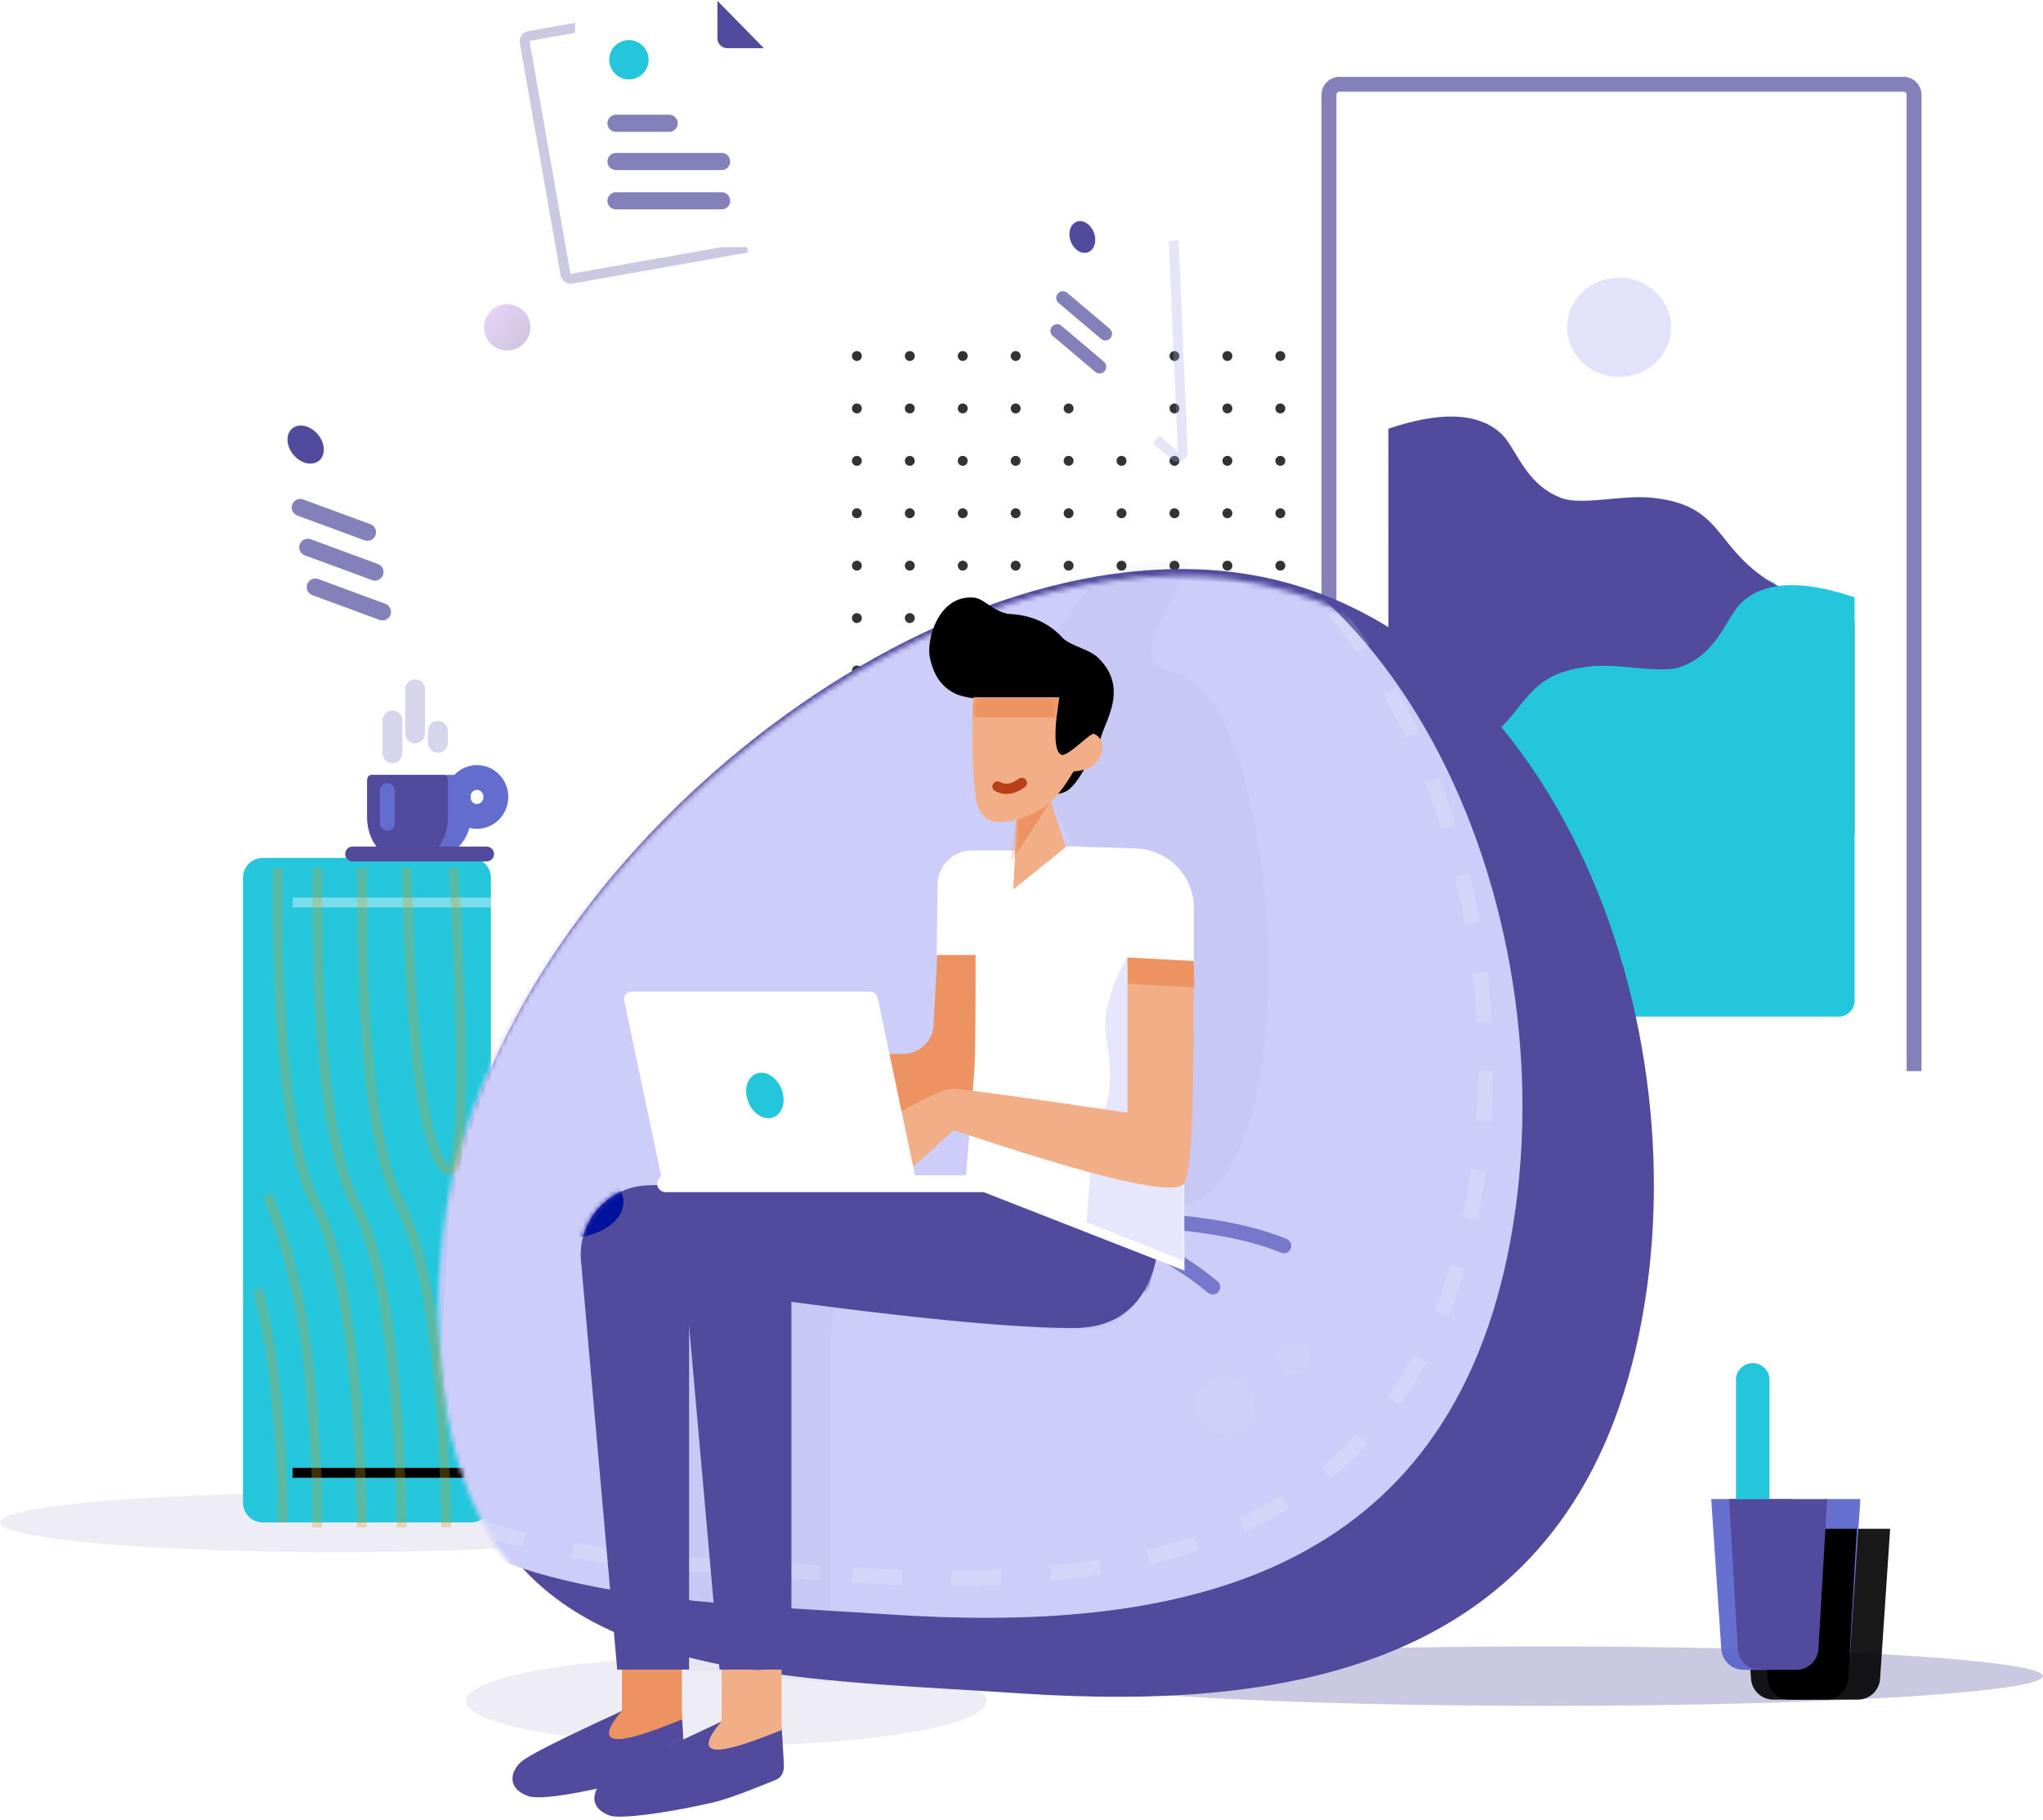 <svg xmlns="http://www.w3.org/2000/svg" xmlns:xlink="http://www.w3.org/1999/xlink" viewBox="0 0 412 367"><defs><path id="b" d="M.09 70.284h30.084l-2.028 30.253a4.493 4.493 0 0 1-4.483 4.193H6.602a4.493 4.493 0 0 1-4.483-4.193L.09 70.284z"></path><path id="d" d="M3.7 70.284h19.77l-1.752 30.213a4.493 4.493 0 0 1-4.485 4.233H9.937a4.493 4.493 0 0 1-4.486-4.233L3.7 70.284z"></path><path id="f" d="M126.837 234.683c55.753.79 110.398-11.671 120.706-78.906C257.85 88.542 218.733 6.723 152.388 6.444 86.045 6.164 9.398 81.248 6.346 147.882c-1.249 27.27 4.374 53.869 20.397 68.315 22.095 19.92 62.49 17.953 100.094 18.486z"></path><path id="i" d="M17.895 1.78C7.647 10.245 1.987 15.31.915 16.97-.693 19.46-.33 22.829 4.07 23.193c2.137.176 7.588-2.071 16.353-6.744 2.177-1.16 5.904-3.239 11.18-6.234.93-.766 1.162-1.878.697-3.336A402.588 402.588 0 0 0 30.086.236C23.687 5.11 19.6 7.548 17.82 7.548s-1.754-1.923.075-5.769z"></path><path id="k" d="M97.322 8.131c-.42 11.158-6.32 16.736-17.701 16.736H22.816v74.159H8.32l-7.302-82.43C.334 8.896 6.025 2.099 13.727 1.417a14 14 0 0 1 .876-.05l46.78-1.2L95.75 4.905l1.57 3.227z"></path><path id="m" d="M21.07 1.78C8.822 12.046 2.162 18.011 1.09 19.671c-1.607 2.49-1.246 5.859 3.155 6.223 2.137.177 10.759-3.328 19.524-8 2.177-1.161 5.846-3.721 11.007-7.68.93-.766 1.163-1.878.698-3.336A402.588 402.588 0 0 0 33.26.236C26.862 5.11 22.773 7.548 20.994 7.548c-1.778 0-1.753-1.923.075-5.769z"></path><path id="n" d="M97.322 8.131c-.42 14.682-6.32 22.022-17.701 22.022-11.382 0-30.317-1.762-56.805-5.286v74.159H8.32l-7.302-82.43C.334 8.896 6.025 2.099 13.727 1.417a14 14 0 0 1 .876-.05l46.78-1.2L95.75 4.905l1.57 3.227z"></path><path id="p" d="m26.865.327 13.618.445c6.472.21 11.609 5.518 11.609 11.993v10.953c-1.149 12.216-1.776 21.116-1.88 26.701-.192 10.179-.192 22.007 0 35.484L5.966 68.595C7.111 55.227 7.749 47.11 7.882 44.246c.133-2.864.2-10.201.2-22.011H.244L.41 8.068a7 7 0 0 1 7-6.918h10.147l9.308-.823z"></path><path id="r" d="m7.417.503 3.471 10.565-10.616 8.56.835-15.91z"></path><path id="t" d="M9.63 20.257c-.132 1.001-.199 3.033-.199 6.096 0 4.595-.098 5.502.2 9.586.297 4.085.388 8.067 3.554 9.19 3.166 1.123 8.655-1.221 11.111-3.023 1.637-1.201 3.47-3.502 5.499-6.902 2.407-.202 4.055-.942 4.943-2.22 1.331-1.917 1.152-4.598-.837-5.37-.706-.273-5.392 4.77-6.564 4.225-1.423-.662-1.564-4.522-.423-11.582H9.63z"></path><linearGradient id="e" x1="32.208%" x2="69.006%" y1="106.597%" y2="-1.479%"><stop offset="0%" stop-color="#A2F8E4"></stop><stop offset="100%" stop-color="#4BC39D"></stop></linearGradient><linearGradient id="h" x1="0%" x2="164.025%" y1="6.411%" y2="139.746%"><stop offset="0%" stop-color="#BE71F1"></stop><stop offset="100%" stop-color="#151B4E"></stop></linearGradient><filter id="a" width="139.9%" height="134.8%" x="-10%" y="-8.7%" filterUnits="objectBoundingBox"><feOffset dx="6" dy="6" in="SourceAlpha" result="shadowOffsetOuter1"></feOffset><feColorMatrix in="shadowOffsetOuter1" values="0 0 0 0 0.622 0 0 0 0 0.353 0 0 0 0 0.382 0 0 0 0.032 0"></feColorMatrix></filter><filter id="c" width="160.7%" height="134.8%" x="-15.2%" y="-8.7%" filterUnits="objectBoundingBox"><feOffset dx="6" dy="6" in="SourceAlpha" result="shadowOffsetOuter1"></feOffset><feColorMatrix in="shadowOffsetOuter1" values="0 0 0 0 0.622 0 0 0 0 0.353 0 0 0 0 0.382 0 0 0 0.032 0"></feColorMatrix></filter></defs><g fill="none" fill-rule="evenodd"><path fill="#FFF" d="M54 173h154a4 4 0 0 1 4 4v126a4 4 0 0 1-4 4H54a4 4 0 0 1-4-4V177a4 4 0 0 1 4-4z"></path><ellipse cx="68" cy="307" fill="#514A9D" opacity="0.1" rx="68" ry="6"></ellipse><ellipse cx="146.5" cy="343" fill="#514A9D" opacity="0.1" rx="52.5" ry="9"></ellipse><ellipse cx="312" cy="338" fill="#514A9D" opacity="0.3" rx="100" ry="6"></ellipse><g opacity="0.9" transform="translate(345 232)"><use fill="#000" filter="url(#a)" xlink:href="#b"></use><use fill="#5561C9" xlink:href="#b"></use></g><g transform="translate(345 232)"><use fill="#000" filter="url(#c)" xlink:href="#d"></use><use fill="#514A9D" xlink:href="#d"></use></g><path fill="#FFF" d="M371.002 267.719h-2.887v-32.301a3.378 3.378 0 1 0-6.756 0v32.3h-.056a3.582 3.582 0 1 0 0 7.165h.056v27.401h6.756v-27.401h6.235a3.653 3.653 0 0 0 .117 0 3.465 3.465 0 0 0 3.464-3.465V256.26a3.465 3.465 0 0 0-6.929 0v11.46z"></path><path fill="#24C6DC" d="M353.466 274.883a3.378 3.378 0 0 1 3.378 3.378v24.023h-6.756v-24.023a3.378 3.378 0 0 1 3.378-3.378zM53 173h42a4 4 0 0 1 4 4v126a4 4 0 0 1-4 4H53a4 4 0 0 1-4-4V177a4 4 0 0 1 4-4z"></path><path fill="#000000" d="M59 296h65v2H59z"></path><path fill="#FFF" d="M59 181h65v2H59z" opacity="0.4"></path><g transform="translate(71 139)"><path stroke="#33309E" stroke-linecap="round" stroke-width="4" d="M8.136 6.287v6.594M12.72 0v8.892m4.578-.512v2.409" opacity="0.2"></path><ellipse cx="25.184" cy="21.708" stroke="#626DCD" stroke-width="5" rx="3.816" ry="3.923"></ellipse><path fill="#626DCD" d="M21.124 17.262h1.77c.563 0 1.018.468 1.018 1.046v7.584c0 4.478-3.53 8.108-7.886 8.108H10.94c-4.356 0-7.886-3.63-7.886-8.108v-7.584c0-.578.455-1.046 1.017-1.046h4.351"></path><path fill="#514A9D" d="M17.157 17.262h1.382c.439 0 .794.468.794 1.046v7.584c0 4.478-2.755 8.108-6.155 8.108h-3.97c-3.4 0-6.155-3.63-6.155-8.108v-7.584c0-.578.355-1.046.794-1.046h3.396"></path><path stroke="#626DCD" stroke-linecap="round" stroke-width="3" d="M7.118 20.41v6.594"></path><path stroke="#514A9D" stroke-linecap="round" stroke-width="3" d="M.114 33.215h27.011"></path></g><path stroke="#514A9D" stroke-width="3" d="M268 216V19.123A2.12 2.12 0 0 1 270.117 17h113.766A2.12 2.12 0 0 1 386 19.123V216" opacity="0.7"></path><path fill="#FFF" d="M283.2 30h87.6a3.2 3.2 0 0 1 3.2 3.2v168.6a3.2 3.2 0 0 1-3.2 3.2h-87.6a3.2 3.2 0 0 1-3.2-3.2V33.2a3.2 3.2 0 0 1 3.2-3.2z"></path><path fill="url(#e)" d="M266.346 153.81c7.492-2.075 12.727-4.138 15.706-6.187 10.376-7.138 8.825-14.673 22.498-16.22 6.31-.714 14.373 1.61 18.614 0 7.349-2.79 9.038-10.093 12.085-12.936 4.56-4.255 12.143-4.594 22.751-1.015V198.8a3.2 3.2 0 0 1-3.2 3.2h-87.6a3.2 3.2 0 0 1-3.2-3.2v-41.906a3.2 3.2 0 0 1 2.346-3.084z" opacity="0.5"></path><path fill="#514A9D" d="M371.654 122.81c-7.492-2.075-12.727-4.138-15.706-6.187-10.376-7.138-8.825-14.673-22.498-16.22-6.31-.714-14.373 1.61-18.614 0-7.349-2.79-9.038-10.093-12.085-12.936-4.56-4.255-12.143-4.594-22.751-1.015V167.8a3.2 3.2 0 0 0 3.2 3.2h87.6a3.2 3.2 0 0 0 3.2-3.2v-41.906a3.2 3.2 0 0 0-2.346-3.084z"></path><path fill="#24C6DC" d="M282.346 156.81c7.492-2.075 12.727-4.138 15.706-6.187 10.376-7.138 8.825-14.673 22.498-16.22 6.31-.714 14.373 1.61 18.614 0 7.349-2.79 9.038-10.093 12.085-12.936 4.56-4.255 12.143-4.594 22.751-1.015V201.8a3.2 3.2 0 0 1-3.2 3.2h-87.6a3.2 3.2 0 0 1-3.2-3.2v-41.906a3.2 3.2 0 0 1 2.346-3.084z"></path><ellipse cx="326.5" cy="66" fill="#CDCDF9" opacity="0.572" rx="10.5" ry="10"></ellipse><g fill="#000000" opacity="0.8" transform="translate(172 71)"><circle cx="0.801" cy="0.793" r="1"></circle><circle cx="11.475" cy="0.793" r="1"></circle><circle cx="22.15" cy="0.793" r="1"></circle><circle cx="32.825" cy="0.793" r="1"></circle><circle cx="43.5" cy="0.793" r="1"></circle><circle cx="54.175" cy="0.793" r="1"></circle><circle cx="64.85" cy="0.793" r="1"></circle><circle cx="75.525" cy="0.793" r="1"></circle><circle cx="86.199" cy="0.793" r="1"></circle><circle cx="0.801" cy="11.362" r="1"></circle><circle cx="11.475" cy="11.362" r="1"></circle><circle cx="22.15" cy="11.362" r="1"></circle><circle cx="32.825" cy="11.362" r="1"></circle><circle cx="43.5" cy="11.362" r="1"></circle><circle cx="54.175" cy="11.362" r="1"></circle><circle cx="64.85" cy="11.362" r="1"></circle><circle cx="75.525" cy="11.362" r="1"></circle><circle cx="86.199" cy="11.362" r="1"></circle><circle cx="0.801" cy="21.931" r="1"></circle><circle cx="11.475" cy="21.931" r="1"></circle><circle cx="22.15" cy="21.931" r="1"></circle><circle cx="32.825" cy="21.931" r="1"></circle><circle cx="43.5" cy="21.931" r="1"></circle><circle cx="54.175" cy="21.931" r="1"></circle><circle cx="64.85" cy="21.931" r="1"></circle><circle cx="75.525" cy="21.931" r="1"></circle><circle cx="86.199" cy="21.931" r="1"></circle><circle cx="0.801" cy="32.5" r="1"></circle><circle cx="11.475" cy="32.5" r="1"></circle><circle cx="22.15" cy="32.5" r="1"></circle><circle cx="32.825" cy="32.5" r="1"></circle><circle cx="43.5" cy="32.5" r="1"></circle><circle cx="54.175" cy="32.5" r="1"></circle><circle cx="64.85" cy="32.5" r="1"></circle><circle cx="75.525" cy="32.5" r="1"></circle><circle cx="86.199" cy="32.5" r="1"></circle><circle cx="0.801" cy="43.069" r="1"></circle><circle cx="11.475" cy="43.069" r="1"></circle><circle cx="22.15" cy="43.069" r="1"></circle><circle cx="32.825" cy="43.069" r="1"></circle><circle cx="43.5" cy="43.069" r="1"></circle><circle cx="54.175" cy="43.069" r="1"></circle><circle cx="64.85" cy="43.069" r="1"></circle><circle cx="75.525" cy="43.069" r="1"></circle><circle cx="86.199" cy="43.069" r="1"></circle><circle cx="0.801" cy="53.638" r="1"></circle><circle cx="11.475" cy="53.638" r="1"></circle><circle cx="22.15" cy="53.638" r="1"></circle><circle cx="32.825" cy="53.638" r="1"></circle><circle cx="43.5" cy="53.638" r="1"></circle><circle cx="54.175" cy="53.638" r="1"></circle><circle cx="64.85" cy="53.638" r="1"></circle><circle cx="75.525" cy="53.638" r="1"></circle><circle cx="86.199" cy="53.638" r="1"></circle><circle cx="0.801" cy="64.207" r="1"></circle><circle cx="11.475" cy="64.207" r="1"></circle><circle cx="22.15" cy="64.207" r="1"></circle><circle cx="32.825" cy="64.207" r="1"></circle><circle cx="43.5" cy="64.207" r="1"></circle><circle cx="54.175" cy="64.207" r="1"></circle><circle cx="64.85" cy="64.207" r="1"></circle><circle cx="75.525" cy="64.207" r="1"></circle><circle cx="86.199" cy="64.207" r="1"></circle></g><g transform="translate(85 107)"><mask id="g" fill="#fff"><use xlink:href="#f"></use></mask><use fill="#514A9D" transform="rotate(3 127.68 120.58)" xlink:href="#f"></use><path fill="#CDCDF9" d="M100.33 218.758c55.753.79 110.397-11.671 120.705-78.906 10.308-67.235-28.81-149.054-95.154-149.333-66.343-.28-142.99 74.804-146.042 141.438-1.25 27.27 4.374 53.868 20.397 68.315 22.094 19.92 62.49 17.953 100.094 18.486z" mask="url(#g)" transform="rotate(3 101.172 104.655)"></path><path stroke="#FFF" stroke-dasharray="10" stroke-width="3" d="M92.908 210.796c55.753.79 110.397-11.672 120.705-78.907 10.308-67.235-28.81-149.054-95.154-149.333-66.343-.28-142.99 74.805-146.042 141.439-1.25 27.27 4.374 53.868 20.397 68.314 22.094 19.92 62.49 17.954 100.094 18.487z" mask="url(#g)" opacity="0.4" transform="rotate(3 93.75 96.693)"></path><ellipse cx="162.031" cy="176.283" fill="#FFF" mask="url(#g)" opacity="0.2" rx="5.946" ry="5.959"></ellipse><path stroke="#77C" stroke-linecap="round" stroke-width="3" d="M133.727 138.804c17.804-.097 31.193 1.71 40.168 5.42" mask="url(#g)"></path><path stroke="#77C" stroke-linecap="round" stroke-width="3" d="M121.53 140.385c17.747.336 31.14 2.15 40.176 5.44" mask="url(#g)" transform="rotate(20 141.618 143.105)"></path><ellipse cx="175.992" cy="167.073" fill="#FFF" mask="url(#g)" opacity="0.2" rx="3.243" ry="3.25"></ellipse><path fill="#514A9D" d="m82.406 232.395-35.611-3.324V171.68l-3.853-38.412L96.879 121.7l3.246 16.574a27.812 27.812 0 0 0-17.719 25.916v68.205zM144.933 6.014l9.954.317c-2.82 5.982-4.446 9.403-4.875 10.26-3.052 6.105-4.607 9.525 0 11.417 4.608 1.893 13.394 2.35 18.793 36.097 5.4 33.748-.522 66.073-12.97 71.353-8.299 3.52-21.747 4.232-40.343 2.136l28.417-49.286-19.629-38.922-1.537-14.765 6.666-16.092 7.156-9.755 8.368-2.76z" mask="url(#g)" opacity="0.2"></path></g><g transform="translate(21.883 61)"><ellipse cx="80.403" cy="5.008" fill="url(#h)" opacity="0.3" rx="4.676" ry="4.675"></ellipse><ellipse cx="22.182" cy="29.552" fill="#FFF" opacity="0.2" rx="21.277" ry="21.272"></ellipse></g><path fill="#ED9261" d="m189.496 183.369-1.218 23.294a6.188 6.188 0 0 1-6.18 5.865h-8.762c-5.42 0-11.446-2.422-13.87-2.46-1.617-.026-3.607.556-5.971 1.746l4.277 8.451 4.023-2.938c10.794 4.993 18.312 7.737 22.555 8.229 6.363.739 12.174 1.51 14.352-2.755 1.452-2.844 3.158-15.668 5.117-38.472l-14.323-.96zm-64.06 149.654-.022 11.93-17.812 10.97c-2.384 1.694-2.19 3.036.58 4.03 2.771.995 12.712-.749 29.823-5.229l-.495-9.766-.005-12.153c-.25.72-1.339 1.287-3.267 1.702-1.928.413-4.861-.081-8.802-1.484z"></path><g transform="rotate(15 -1232.116 581.586)"><mask id="j" fill="#fff"><use xlink:href="#i"></use></mask><use fill="#514A9D" xlink:href="#i"></use><ellipse cx="31.592" cy="10.091" fill="#FFD38C" mask="url(#j)" opacity="0.2" rx="3.707" ry="6.421"></ellipse></g><g transform="translate(116.149 237.652)"><mask id="l" fill="#fff"><use xlink:href="#k"></use></mask><use fill="#514A9D" xlink:href="#k"></use><ellipse cx="81.252" cy="35.227" fill="#F7ADA6" mask="url(#l)" opacity="0.4" rx="11.552" ry="7.346"></ellipse><ellipse cx="-1.965" cy="4.706" fill="#00129E" mask="url(#l)" rx="11.552" ry="7.346"></ellipse><path fill="#000000" d="m58.438 2.522 37.19 14.8c.544-2.128.914-3.746 1.108-4.857.195-1.11.362-2.55.5-4.32L58.439 2.522z" mask="url(#l)" opacity="0.2"></path></g><path fill="#F2AF87" d="m145.541 335.137-.022 11.931-17.812 10.97c-2.384 1.694-2.19 3.036.58 4.03 2.771.994 12.712-.749 29.823-5.23l-.495-9.765-.005-12.153c-.25.72-1.339 1.287-3.267 1.701-1.928.413-4.861-.081-8.802-1.484z"></path><use fill="#514A9D" xlink:href="#m" transform="rotate(15 -1228.507 646.945)"></use><g transform="translate(136.784 237.652)"><mask id="o" fill="#fff"><use xlink:href="#n"></use></mask><use fill="#514A9D" xlink:href="#n"></use><ellipse cx="82.84" cy="33.641" fill="#514A9D" mask="url(#o)" opacity="0.4" rx="11.552" ry="7.346"></ellipse><ellipse cx="-0.961" cy="5.181" fill="#514A9D" mask="url(#o)" opacity="0.2" rx="11.552" ry="7.346"></ellipse><path fill="#514A9D" d="m59.51 1.997 35.17 21.197c1.176-4.633 1.862-7.504 2.056-8.614.195-1.11.362-2.551.5-4.32L59.51 1.996z" mask="url(#o)"></path></g><g transform="translate(188.66 170.338)"><mask id="q" fill="#fff"><use xlink:href="#p"></use></mask><use fill="#FFF" xlink:href="#p"></use><path stroke="#FFF" stroke-linecap="round" stroke-linejoin="round" d="m14.433 2.993-4.716 8.61a1 1 0 0 0 1.33 1.373l3.957-2.013 8.354 4.115a1 1 0 0 0 1.4-.609L28.828.944" mask="url(#q)" opacity="0.5"></path><path fill="#E6E6FF" d="M38.632 22.746c-3.665 6.494-5.047 12.115-4.144 16.862 1.354 7.12.608 12.713-1.07 14.687-1.118 1.317-2.096 8.594-2.934 21.833l19.79 7.841V23.754l-11.642-1.008z" mask="url(#q)"></path></g><path fill="#F2AF87" d="M227.368 193.182v31.194c-21.753-3.198-33.437-4.81-35.053-4.835-1.617-.026-5.294 1.585-11.032 4.835l1.46 12.228 9.572-8.714c29.596 9.94 45.12 13.487 46.573 10.643 1.452-2.843 2.044-17.742 1.775-44.697l-13.295-.654z"></path><g transform="rotate(-10 431.002 -235.37)"><path fill="#FFF" d="M33.114 20.392V71.7a1.305 1.305 0 0 1-1.954 1.132L1.376 55.764A2.61 2.61 0 0 1 .064 53.5V2.046A1.305 1.305 0 0 1 2.022.916L31.81 18.134a2.61 2.61 0 0 1 1.304 2.26z"></path><ellipse cx="10.811" cy="20.571" fill="#514A9D" rx="3.211" ry="4.229" transform="scale(1 -1) rotate(30 87.584 0)"></ellipse><path stroke="#514A9D" stroke-linecap="round" stroke-width="3.456" d="m7.546 32.883 12.47 7.267m-12.378.896 12.47 7.267M7.73 49.21l12.47 7.266" opacity="0.7"></path></g><g transform="rotate(10 -58.85 1235.966)"><path fill="#FFF" d="M25.755 15.846v39.861a1.015 1.015 0 0 1-1.519.881L1.071 43.328A2.03 2.03 0 0 1 .05 41.566V1.591A1.015 1.015 0 0 1 1.572.71L24.74 14.089a2.03 2.03 0 0 1 1.015 1.758z"></path><ellipse cx="7.734" cy="17.721" fill="#514A9D" rx="2.497" ry="3.286" transform="scale(1 -1) rotate(30 73.868 0)"></ellipse><path stroke="#514A9D" stroke-linecap="round" stroke-width="2.688" d="m6.005 30.495 9.699 5.646m-9.699 1.101 9.699 5.646" opacity="0.7"></path><path stroke="#A8A8E5" stroke-width="2" d="m26.002 15.256 9.196 41.598a1 1 0 0 1-1.502 1.066l-4.176-2.584" opacity="0.3"></path></g><g transform="translate(186.698 120.367)"><path fill="#000" d="M5.79 19.432C3.087 18.03 1.596 15.788.828 12.238.059 8.688 2.559-.547 9.778.158c1.89.185 3.605 2.554 6.66 3.223.943.207 6.562-.124 11.128 4.845 1.45 1.577 5.407 2.32 7.155 4.012 5.952 5.764 1.946 11.96.816 15.425a23.429 23.429 0 0 1-3.17 6.339c-1.22 2.273-2.363 3.866-3.426 4.776-1.064.911-3.044 1.268-5.94 1.07l-1.405-12.185-4.599-6.833c-5.667.002-9.403-.464-11.206-1.398z"></path><g transform="translate(17.353 39.379)"><mask id="s" fill="#fff"><use xlink:href="#r"></use></mask><use fill="#F2AF87" xlink:href="#r"></use><path fill="#ED9261" d="m8.354 1.04-9.18 14.023C.294 8.658.937 5.118 1.104 4.444c.305-1.233 2.721-2.367 7.25-3.404z" mask="url(#s)"></path></g><mask id="u" fill="#fff"><use xlink:href="#t"></use></mask><use fill="#F2AF87" xlink:href="#t"></use><path stroke="#B74019" stroke-linecap="round" stroke-width="2.08" d="M14.469 38.237c1.53.816 3.166.573 4.906-.728" mask="url(#u)"></path><path fill="#ED9261" d="M9.627 20.244h17.327l-.578 4.04H9.448c-.02-.888-.02-1.561 0-2.02.02-.457.08-1.13.18-2.02z" mask="url(#u)"></path></g><path fill="#ED9261" d="m227.38 193.077 13.36.716.097 5.326-13.347-.73z"></path><g transform="translate(105.399 .157)"><path fill="#514A9D" d="m39.28.007 9.384 9.57-3.051.632-7.731.197V4.497z"></path><path stroke="#514A9D" stroke-width="2" d="M45.304 49.773 9.87 56.042a1.056 1.056 0 0 1-1.225-.857L.413 8.333a1.06 1.06 0 0 1 .859-1.226l9.665-1.71" opacity="0.3"></path><path fill="#FFF" d="M12.582 0H39.28v7.557a2 2 0 0 0 2 2h7.399v38.129a2 2 0 0 1-2 2H12.582a2 2 0 0 1-2-2V2a2 2 0 0 1 2-2z"></path><ellipse cx="21.429" cy="11.893" fill="#24C6DC" rx="3.968" ry="3.964"></ellipse><path stroke="#514A9D" stroke-linecap="round" stroke-width="3.456" d="M18.827 24.7h10.72m-10.72 7.71H40.13m-21.303 7.928H40.13" opacity="0.7"></path></g><g transform="translate(125.505 199.958)"><path fill="#FFF" d="M1.886 0h48.092a1.53 1.53 0 0 1 1.497 1.215l7.81 37.077H8.066L.389 1.845A1.53 1.53 0 0 1 1.886 0z"></path><ellipse cx="28.744" cy="20.948" fill="#24C6DC" rx="3.593" ry="4.731" transform="rotate(-22 28.744 20.948)"></ellipse><path stroke="#FFF" stroke-linecap="round" stroke-width="3.4" d="M8.723 38.742h68.169"></path></g><path stroke="#CE9E23" stroke-width="2" d="M56.027 175c-.325 34.564 2.257 57.245 7.744 68.045 5.488 10.8 8.564 32.45 9.229 64.955m-8.973-133c-.325 34.564 2.257 57.245 7.744 68.045 5.488 10.8 8.564 32.45 9.229 64.955m-7.973-133c-.325 34.564 2.257 57.245 7.744 68.045 5.488 10.8 8.564 32.45 9.229 64.955m-36-67c4.66 12.015 7.553 25.009 8.677 38.98 1.125 13.973 1.533 23.312 1.222 28.02M52 260c1.62 6.172 2.753 12.564 3.401 19.177 1.36 13.874 1.852 23.148 1.477 27.823M82 175c.724 34.105 3.136 54.103 7.236 59.994 4.1 5.892 4.85-14.106 2.25-59.994" opacity="0.3"></path></g></svg>